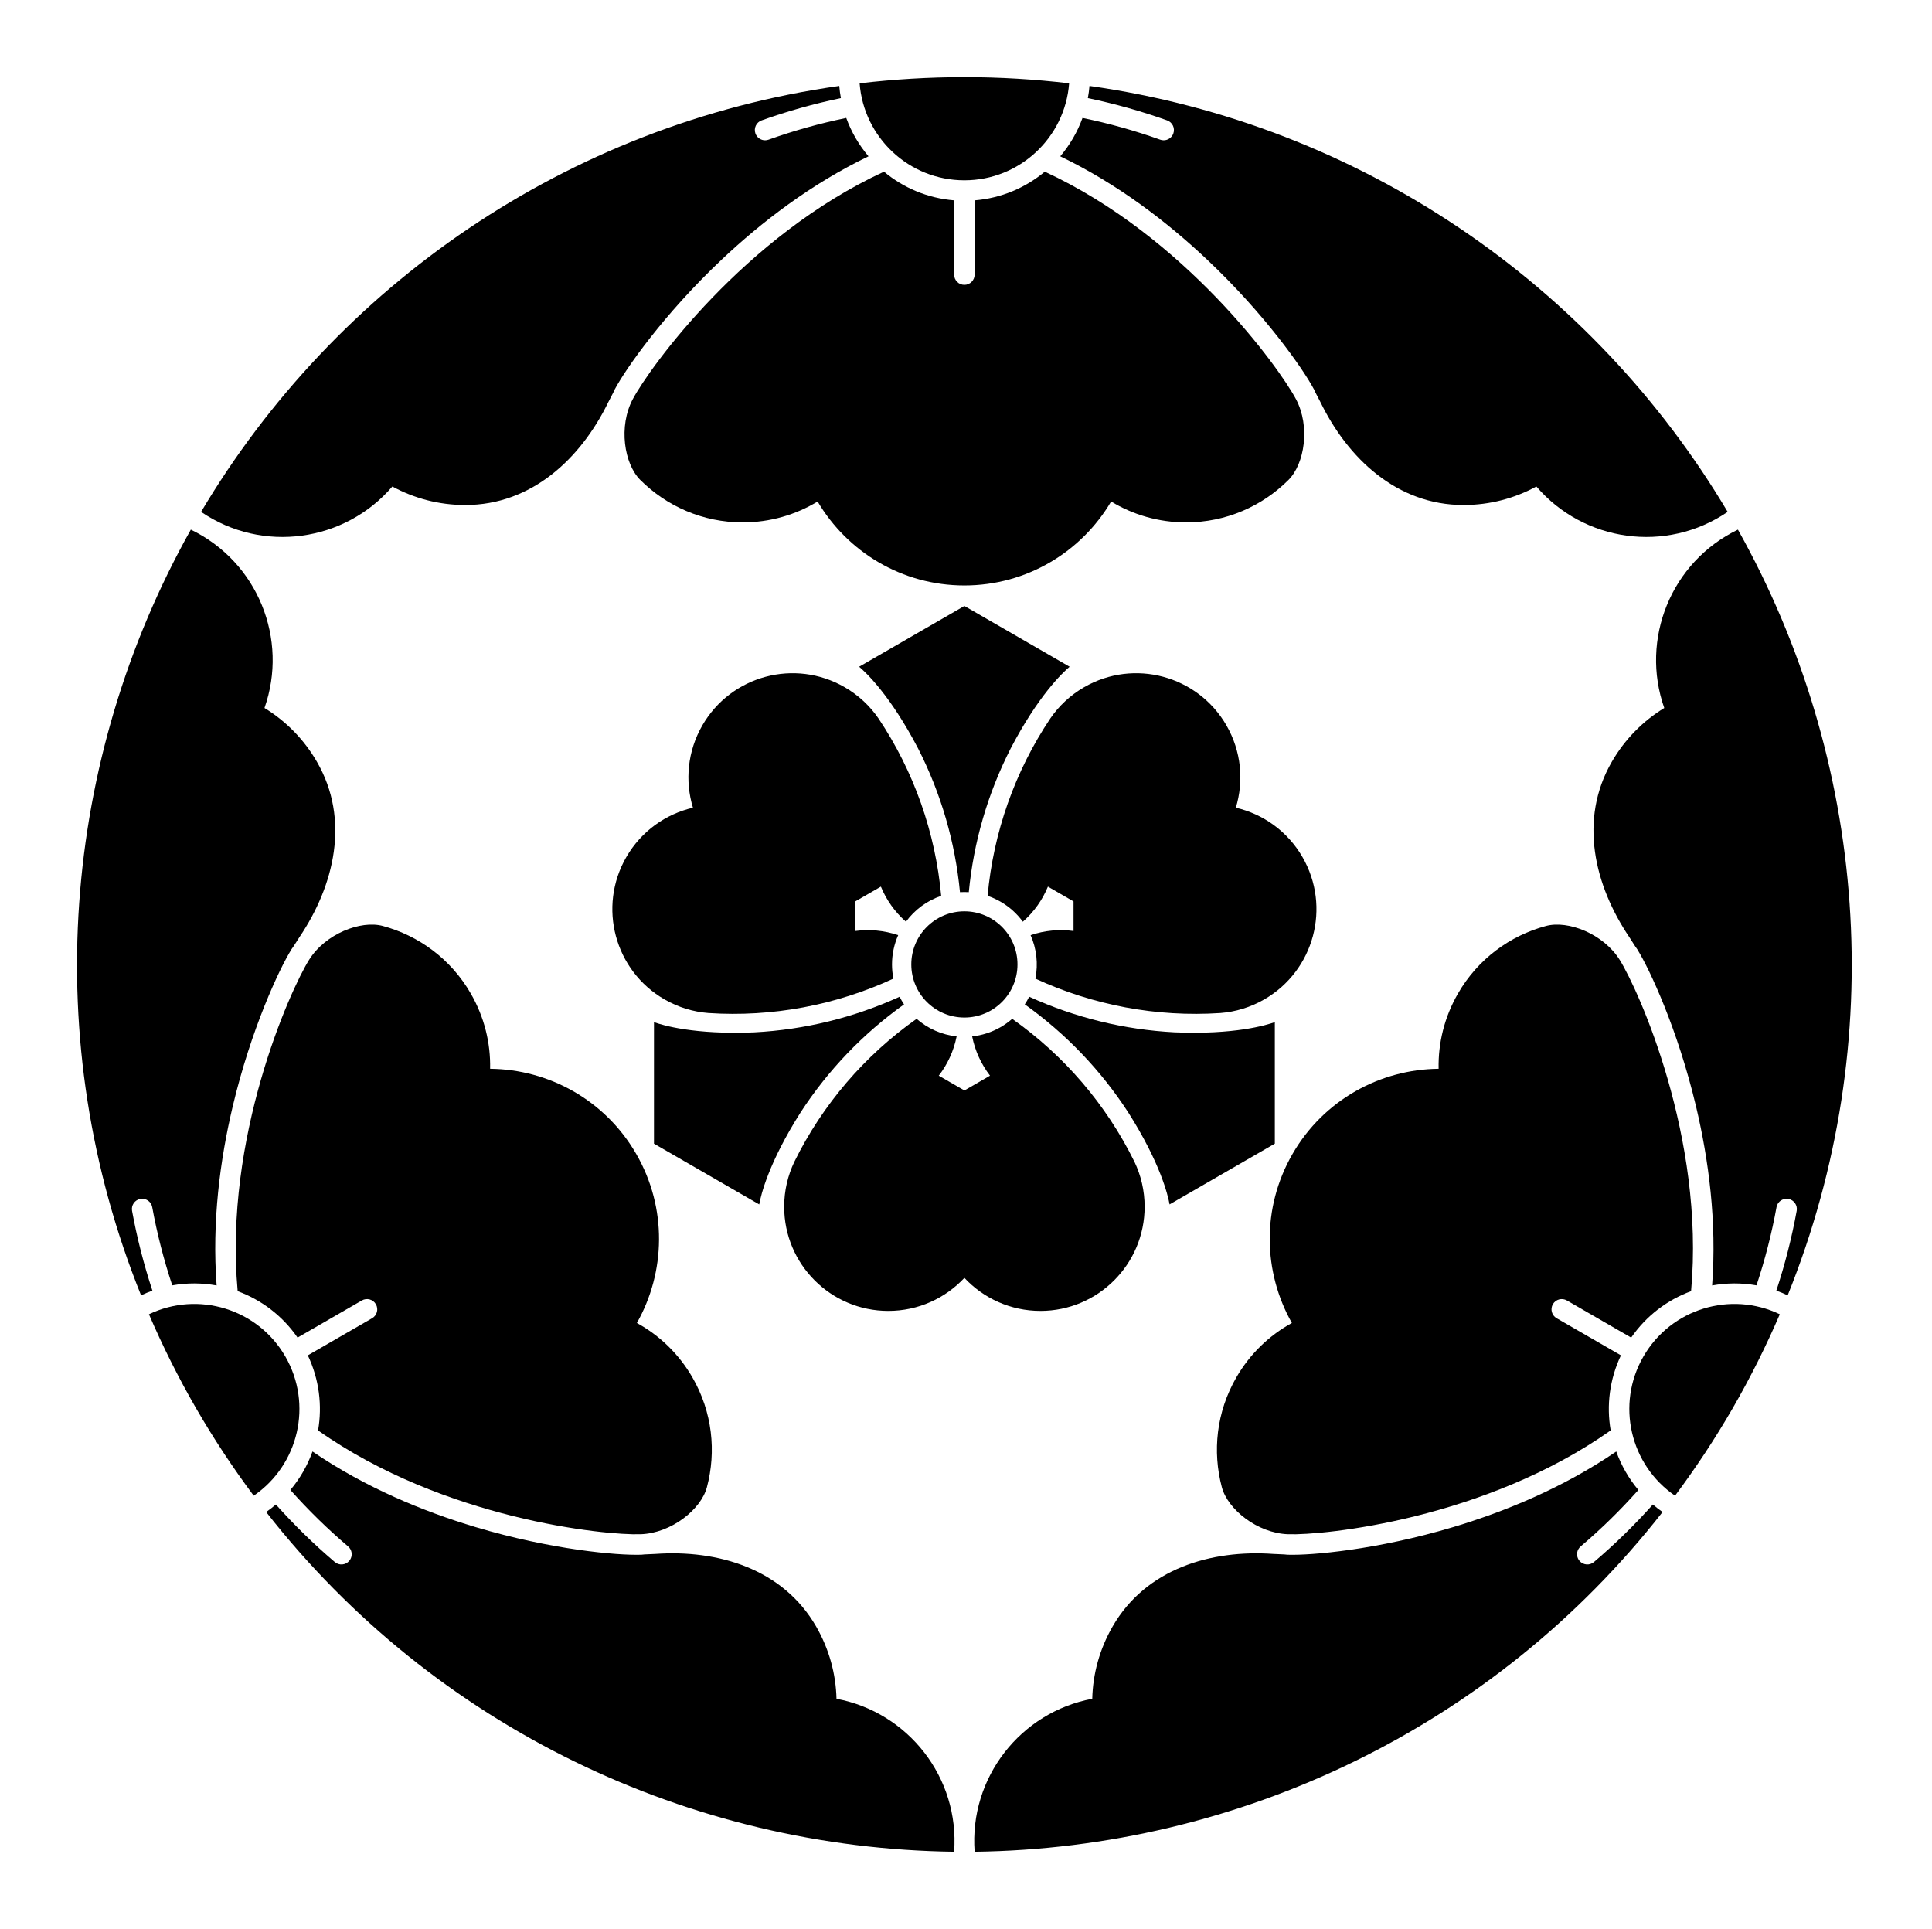 <?xml version="1.0" encoding="UTF-8" standalone="no"?>
<!-- Created with Inkscape (http://www.inkscape.org/) -->

<svg
   version="1.1"
   id="svg22520"
   width="795.035"
   height="793.701"
   viewBox="0 0 795.035 793.701"
   sodipodi:docname="Mitsuwari Karabanani Kenkatabami.svg"
   inkscape:version="1.2 (dc2aeda, 2022-05-15)"
   xmlns:inkscape="http://www.inkscape.org/namespaces/inkscape"
   xmlns:sodipodi="http://sodipodi.sourceforge.net/DTD/sodipodi-0.dtd"
   xmlns="http://www.w3.org/2000/svg"
   xmlns:svg="http://www.w3.org/2000/svg">
  <defs
     id="defs22524">
    <clipPath
       clipPathUnits="userSpaceOnUse"
       id="clipPath23261">
      <path
         d="m -297.638,55.643 h 596.276 v -595.276 h -596.276 z"
         id="path23263"
         style="stroke-width:1" />
    </clipPath>
    <clipPath
       clipPathUnits="userSpaceOnUse"
       id="clipPath23267">
      <path
         d="M -561.413,585.852 H 34.863 V -9.424 H -561.413 Z"
         id="path23269"
         style="stroke-width:1" />
    </clipPath>
    <clipPath
       clipPathUnits="userSpaceOnUse"
       id="clipPath23273">
      <path
         d="m -95.003,418.282 h 596.276 v -595.276 h -596.276 z"
         id="path23275"
         style="stroke-width:1" />
    </clipPath>
    <clipPath
       clipPathUnits="userSpaceOnUse"
       id="clipPath23279">
      <path
         d="m -330.119,205.764 h 596.276 v -595.276 h -596.276 z"
         id="path23281"
         style="stroke-width:1" />
    </clipPath>
    <clipPath
       clipPathUnits="userSpaceOnUse"
       id="clipPath23285">
      <path
         d="m -294.474,571.485 h 596.276 V -23.791 h -596.276 z"
         id="path23287"
         style="stroke-width:1" />
    </clipPath>
    <clipPath
       clipPathUnits="userSpaceOnUse"
       id="clipPath23291">
      <path
         d="M -536.698,584.573 H 59.578 V -10.703 H -536.698 Z"
         id="path23293"
         style="stroke-width:1" />
    </clipPath>
    <clipPath
       clipPathUnits="userSpaceOnUse"
       id="clipPath23297">
      <path
         d="m -201.841,315.45 h 596.276 v -595.276 h -596.276 z"
         id="path23299"
         style="stroke-width:1" />
    </clipPath>
    <clipPath
       clipPathUnits="userSpaceOnUse"
       id="clipPath23303">
      <path
         d="m -58.898,163.454 h 596.276 v -595.276 h -596.276 z"
         id="path23305"
         style="stroke-width:1" />
    </clipPath>
    <clipPath
       clipPathUnits="userSpaceOnUse"
       id="clipPath23309">
      <path
         d="M -574.546,585.852 H 21.73 V -9.424 H -574.546 Z"
         id="path23311"
         style="stroke-width:1" />
    </clipPath>
    <clipPath
       clipPathUnits="userSpaceOnUse"
       id="clipPath23315">
      <path
         d="M -277.209,288.608 H 319.067 V -306.668 H -277.209 Z"
         id="path23317"
         style="stroke-width:1" />
    </clipPath>
    <clipPath
       clipPathUnits="userSpaceOnUse"
       id="clipPath23321">
      <path
         d="M -536.376,163.455 H 59.9 v -595.276 H -536.376 Z"
         id="path23323"
         style="stroke-width:1" />
    </clipPath>
    <clipPath
       clipPathUnits="userSpaceOnUse"
       id="clipPath23327">
      <path
         d="m -314.028,297.639 h 596.276 v -595.276 h -596.276 z"
         id="path23329"
         style="stroke-width:1" />
    </clipPath>
    <clipPath
       clipPathUnits="userSpaceOnUse"
       id="clipPath23334">
      <path
         d="M -584.194,578.938 H 12.082 V -16.338 H -584.194 Z"
         id="path23336"
         style="stroke-width:1" />
    </clipPath>
    <clipPath
       clipPathUnits="userSpaceOnUse"
       id="clipPath23340">
      <path
         d="m -294.476,61.83 h 596.276 v -595.276 H -294.476 Z"
         id="path23342"
         style="stroke-width:1" />
    </clipPath>
    <clipPath
       clipPathUnits="userSpaceOnUse"
       id="clipPath23346">
      <path
         d="M -533.214,157.975 H 63.062 v -595.276 H -533.214 Z"
         id="path23348"
         style="stroke-width:1" />
    </clipPath>
    <clipPath
       clipPathUnits="userSpaceOnUse"
       id="clipPath23352">
      <path
         d="m -62.062,157.975 h 596.276 v -595.276 h -596.276 z"
         id="path23354"
         style="stroke-width:1" />
    </clipPath>
    <clipPath
       clipPathUnits="userSpaceOnUse"
       id="clipPath23358">
      <path
         d="M -531.192,581.588 H 65.084 V -13.688 H -531.192 Z"
         id="path23360"
         style="stroke-width:1" />
    </clipPath>
    <clipPath
       clipPathUnits="userSpaceOnUse"
       id="clipPath23364">
      <path
         d="M -538.222,577.948 H 58.054 V -17.328 H -538.222 Z"
         id="path23366"
         style="stroke-width:1" />
    </clipPath>
    <clipPath
       clipPathUnits="userSpaceOnUse"
       id="clipPath23370">
      <path
         d="m -507.212,418.635 h 596.276 v -595.276 h -596.276 z"
         id="path23372"
         style="stroke-width:1" />
    </clipPath>
    <clipPath
       clipPathUnits="userSpaceOnUse"
       id="clipPath23376">
      <path
         d="M -540.821,585.848 H 55.455 V -9.428 H -540.821 Z"
         id="path23378"
         style="stroke-width:1" />
    </clipPath>
    <clipPath
       clipPathUnits="userSpaceOnUse"
       id="clipPath23382">
      <path
         d="M -568.227,575.819 H 28.049 V -19.457 H -568.227 Z"
         id="path23384"
         style="stroke-width:1" />
    </clipPath>
    <clipPath
       clipPathUnits="userSpaceOnUse"
       id="clipPath23388">
      <path
         d="M -576.369,585.588 H 19.907 V -9.688 H -576.369 Z"
         id="path23390"
         style="stroke-width:1" />
    </clipPath>
    <clipPath
       clipPathUnits="userSpaceOnUse"
       id="clipPath23394">
      <path
         d="M -88.064,418.635 H 508.212 v -595.276 H -88.064 Z"
         id="path23396"
         style="stroke-width:1" />
    </clipPath>
    <clipPath
       clipPathUnits="userSpaceOnUse"
       id="clipPath23400">
      <path
         d="M -557.495,577.85 H 38.781 V -17.426 H -557.495 Z"
         id="path23402"
         style="stroke-width:1" />
    </clipPath>
    <clipPath
       clipPathUnits="userSpaceOnUse"
       id="clipPath23406">
      <path
         d="M -557.064,585.848 H 39.212 V -9.428 H -557.064 Z"
         id="path23408"
         style="stroke-width:1" />
    </clipPath>
    <clipPath
       clipPathUnits="userSpaceOnUse"
       id="clipPath23412">
      <path
         d="m -300.038,319.85 h 596.276 v -595.276 h -596.276 z"
         id="path23414"
         style="stroke-width:1" />
    </clipPath>
    <clipPath
       clipPathUnits="userSpaceOnUse"
       id="clipPath23418">
      <path
         d="m -360.971,371.702 h 596.276 v -595.276 H -360.971 Z"
         id="path23420"
         style="stroke-width:1" />
    </clipPath>
    <clipPath
       clipPathUnits="userSpaceOnUse"
       id="clipPath23424">
      <path
         d="m -315.681,284.458 h 596.276 v -595.276 h -596.276 z"
         id="path23426"
         style="stroke-width:1" />
    </clipPath>
    <clipPath
       clipPathUnits="userSpaceOnUse"
       id="clipPath23430">
      <path
         d="M -553.898,585.848 H 42.379 V -9.428 H -553.898 Z"
         id="path23432"
         style="stroke-width:1" />
    </clipPath>
    <clipPath
       clipPathUnits="userSpaceOnUse"
       id="clipPath23436">
      <path
         d="M -542.933,584.573 H 53.343 V -10.703 H -542.933 Z"
         id="path23438"
         style="stroke-width:1" />
    </clipPath>
    <clipPath
       clipPathUnits="userSpaceOnUse"
       id="clipPath23442">
      <path
         d="M -572.817,586.135 H 23.459 V -9.141 H -572.817 Z"
         id="path23444"
         style="stroke-width:1" />
    </clipPath>
    <clipPath
       clipPathUnits="userSpaceOnUse"
       id="clipPath23448">
      <path
         d="M -564.573,585.848 H 31.703 V -9.428 H -564.573 Z"
         id="path23450"
         style="stroke-width:1" />
    </clipPath>
    <clipPath
       clipPathUnits="userSpaceOnUse"
       id="clipPath23454">
      <path
         d="m -503.435,412.803 h 596.276 v -595.276 h -596.276 z"
         id="path23456"
         style="stroke-width:1" />
    </clipPath>
    <clipPath
       clipPathUnits="userSpaceOnUse"
       id="clipPath23460">
      <path
         d="M -550.264,577.325 H 46.012 V -17.951 H -550.264 Z"
         id="path23462"
         style="stroke-width:1" />
    </clipPath>
    <clipPath
       clipPathUnits="userSpaceOnUse"
       id="clipPath23467">
      <path
         d="M -586.545,579.503 H 9.731 V -15.773 H -586.545 Z"
         id="path23469"
         style="stroke-width:1" />
    </clipPath>
    <clipPath
       clipPathUnits="userSpaceOnUse"
       id="clipPath23473">
      <path
         d="M -556.401,578.014 H 39.875 V -17.262 H -556.401 Z"
         id="path23475"
         style="stroke-width:1" />
    </clipPath>
    <clipPath
       clipPathUnits="userSpaceOnUse"
       id="clipPath23479">
      <path
         d="M -567.775,585.852 H 28.501 V -9.424 H -567.775 Z"
         id="path23481"
         style="stroke-width:1" />
    </clipPath>
    <clipPath
       clipPathUnits="userSpaceOnUse"
       id="clipPath23485">
      <path
         d="M -528.09,575.381 H 68.186 V -19.895 H -528.09 Z"
         id="path23487"
         style="stroke-width:1" />
    </clipPath>
    <clipPath
       clipPathUnits="userSpaceOnUse"
       id="clipPath23491">
      <path
         d="M -548.983,585.852 H 47.293 V -9.424 H -548.983 Z"
         id="path23493"
         style="stroke-width:1" />
    </clipPath>
    <clipPath
       clipPathUnits="userSpaceOnUse"
       id="clipPath23497">
      <path
         d="M -545.417,584.573 H 50.859 V -10.703 H -545.417 Z"
         id="path23499"
         style="stroke-width:1" />
    </clipPath>
  </defs>
  <sodipodi:namedview
     id="namedview22522"
     pagecolor="#ffffff"
     bordercolor="#000000"
     borderopacity="0.25"
     inkscape:showpageshadow="2"
     inkscape:pageopacity="0.0"
     inkscape:pagecheckerboard="0"
     inkscape:deskcolor="#d1d1d1"
     showgrid="false"
     inkscape:zoom="0.29734106"
     inkscape:cx="-215.24105"
     inkscape:cy="396.85068"
     inkscape:window-width="1419"
     inkscape:window-height="456"
     inkscape:window-x="0"
     inkscape:window-y="25"
     inkscape:window-maximized="0"
     inkscape:current-layer="svg22520">
    <inkscape:page
       x="0"
       y="0"
       id="page22526"
       width="795.035"
       height="793.701" />
  </sodipodi:namedview>
  <path
     d="M 396.85 74.19 C 419.613 74.19 438.254 56.602 439.959 34.273 C 425.819 32.61 411.438 31.729 396.85 31.729 C 382.262 31.729 367.881 32.61 353.741 34.273 C 355.443 56.602 374.085 74.19 396.85 74.19"
     style="fill:#000000;fill-opacity:1;fill-rule:nonzero;stroke:none"
     id="path22640" />
  <path
     d="M 392.634 82.44 L 392.634 112.992 C 392.634 115.324 394.517 117.212 396.847 117.212 C 399.178 117.212 401.066 115.324 401.066 112.992 L 401.066 82.44 C 412.003 81.555 421.981 77.278 429.934 70.643 C 487.464 97.215 526.382 151.221 533.311 164.251 C 539.243 175.407 536.879 190.853 530.204 197.509 C 519.404 208.276 504.527 214.96 488.074 214.96 C 476.787 214.96 466.235 211.82 457.238 206.367 C 445.053 227.036 422.579 240.912 396.85 240.912 C 371.121 240.912 348.645 227.036 336.459 206.367 C 327.465 211.82 316.913 214.96 305.626 214.96 C 289.173 214.96 274.293 208.276 263.496 197.509 C 256.82 190.853 254.454 175.407 260.389 164.251 C 267.32 151.221 306.236 97.215 363.767 70.643 C 371.717 77.278 381.694 81.555 392.634 82.44"
     style="fill:#000000;fill-opacity:1;fill-rule:nonzero;stroke:none"
     id="path22644" />
  <path
     d="M 82.749 210.633 C 138.061 117.535 233.574 51.139 345.365 35.36 C 345.508 37.052 345.735 38.721 346.037 40.365 C 334.873 42.693 323.977 45.759 313.417 49.532 C 311.224 50.316 310.081 52.729 310.868 54.925 C 311.483 56.647 313.108 57.721 314.839 57.721 C 315.311 57.721 315.789 57.643 316.259 57.475 L 316.256 57.475 C 326.605 53.775 337.287 50.781 348.237 48.524 C 350.344 54.349 353.475 59.681 357.401 64.319 C 333.655 75.744 313.281 91.443 296.931 106.863 C 284.946 118.181 275.12 129.383 267.718 138.792 C 260.298 148.248 255.394 155.709 252.939 160.292 C 252.496 161.44 251.115 163.852 250.36 165.406 C 239.087 188.582 218.874 207.808 191.459 207.808 C 180.592 207.808 170.374 205.045 161.462 200.188 C 141.978 222.934 108.093 227.878 82.751 210.636 Z"
     style="fill:#000000;fill-opacity:1;fill-rule:nonzero;stroke:none"
     id="path22648" />
  <path
     d="M 710.952 210.633 C 655.637 117.535 560.127 51.139 448.333 35.36 C 448.193 37.052 447.966 38.721 447.661 40.365 C 458.827 42.693 469.723 45.759 480.283 49.532 C 482.477 50.316 483.619 52.729 482.833 54.925 C 482.215 56.647 480.593 57.721 478.859 57.721 C 478.39 57.721 477.909 57.643 477.439 57.475 L 477.445 57.475 C 467.095 53.775 456.414 50.781 445.463 48.524 C 443.354 54.349 440.226 59.681 436.299 64.319 C 460.046 75.744 480.419 91.443 496.767 106.863 C 508.753 118.181 518.58 129.383 525.98 138.792 C 533.4 148.248 538.307 155.709 540.759 160.292 C 541.202 161.44 542.583 163.852 543.34 165.406 C 554.614 188.582 574.827 207.808 602.242 207.808 C 613.106 207.808 623.324 205.045 632.239 200.188 C 651.723 222.934 685.608 227.878 710.949 210.636 Z"
     style="fill:#000000;fill-opacity:1;fill-rule:nonzero;stroke:none"
     id="path22652" />
  <path
     d="M 117.418 558.181 C 106.035 538.468 81.483 531.118 61.295 540.806 C 66.924 553.884 73.35 566.777 80.645 579.413 C 87.939 592.045 95.891 604.058 104.405 615.473 C 122.887 602.832 128.801 577.894 117.418 558.181"
     style="fill:#000000;fill-opacity:1;fill-rule:nonzero;stroke:none"
     id="path22656" />
  <path
     d="M 126.671 557.709 L 153.132 542.433 C 155.15 541.266 155.843 538.69 154.676 536.673 C 153.512 534.652 150.931 533.961 148.914 535.125 L 122.452 550.402 C 116.218 541.373 107.528 534.873 97.804 531.302 C 92.051 468.193 119.364 407.488 127.182 394.972 C 133.876 384.256 148.436 378.579 157.538 381.032 C 172.262 385.001 185.488 394.545 193.715 408.795 C 199.359 418.569 201.916 429.277 201.692 439.792 C 225.684 440.012 248.939 452.54 261.804 474.821 C 274.668 497.102 273.889 523.506 262.083 544.389 C 271.301 549.454 279.296 557.024 284.939 566.797 C 293.165 581.048 294.816 597.274 290.892 612.012 C 288.465 621.118 276.269 630.889 263.643 631.329 C 248.895 631.842 182.666 625.143 130.887 588.605 C 132.658 578.402 131.371 567.624 126.671 557.709"
     style="fill:#000000;fill-opacity:1;fill-rule:nonzero;stroke:none"
     id="path22660" />
  <path
     d="M 392.631 761.98 C 284.35 760.625 179.093 711.108 109.53 622.183 C 110.926 621.212 112.26 620.18 113.53 619.098 C 121.129 627.603 129.23 635.507 137.777 642.767 C 139.553 644.275 142.214 644.056 143.722 642.278 C 144.908 640.882 145.028 638.939 144.16 637.439 C 143.924 637.03 143.616 636.655 143.236 636.332 L 143.238 636.335 C 134.861 629.223 126.926 621.47 119.493 613.114 C 123.486 608.376 126.541 603.002 128.593 597.28 C 150.361 612.131 174.142 621.926 195.673 628.379 C 211.467 633.098 226.082 636.007 237.931 637.712 C 249.829 639.41 258.743 639.928 263.938 639.759 C 265.155 639.568 267.934 639.559 269.658 639.436 C 295.366 637.611 322.121 645.507 335.828 669.246 C 341.262 678.655 343.98 688.887 344.227 699.035 C 373.667 704.535 394.894 731.407 392.631 761.977 Z"
     style="fill:#000000;fill-opacity:1;fill-rule:nonzero;stroke:none"
     id="path22664" />
  <path
     d="M 78.53 217.939 C 25.561 312.391 15.817 428.305 58.049 533.01 C 59.585 532.286 61.145 531.649 62.718 531.089 C 59.153 520.256 56.358 509.286 54.345 498.256 C 53.929 495.964 55.446 493.766 57.741 493.352 C 59.541 493.024 61.285 493.893 62.15 495.393 C 62.385 495.8 62.558 496.256 62.647 496.745 L 62.645 496.74 C 64.613 507.552 67.363 518.302 70.885 528.914 C 76.983 527.826 83.163 527.873 89.145 528.953 C 87.166 502.674 90.574 477.182 95.754 455.313 C 99.563 439.273 104.35 425.164 108.798 414.048 C 113.278 402.893 117.285 394.915 120.027 390.5 C 120.801 389.543 122.199 387.141 123.169 385.709 C 137.603 364.357 144.145 337.24 130.437 313.497 C 125.003 304.089 117.503 296.62 108.839 291.331 C 118.795 263.084 106.137 231.266 78.533 217.94 Z"
     style="fill:#000000;fill-opacity:1;fill-rule:nonzero;stroke:none"
     id="path22668" />
  <path
     d="M 676.283 558.181 C 664.9 577.894 670.811 602.832 689.294 615.473 C 697.807 604.061 705.759 592.045 713.054 579.413 C 720.348 566.777 726.775 553.884 732.406 540.806 C 712.218 531.118 687.663 538.468 676.283 558.181"
     style="fill:#000000;fill-opacity:1;fill-rule:nonzero;stroke:none"
     id="path22672" />
  <path
     d="M 671.246 550.404 L 644.785 535.128 C 642.767 533.961 640.189 534.649 639.022 536.669 C 637.858 538.685 638.549 541.265 640.569 542.432 L 667.027 557.709 C 662.327 567.623 661.041 578.401 662.811 588.607 C 611.035 625.144 544.804 631.841 530.056 631.328 C 517.429 630.89 505.233 621.117 502.806 612.011 C 498.882 597.273 500.533 581.047 508.76 566.797 C 514.402 557.024 522.397 549.453 531.618 544.391 C 519.812 523.505 519.033 497.101 531.894 474.82 C 544.76 452.54 568.014 440.011 592.006 439.792 C 591.782 429.276 594.34 418.568 599.984 408.795 C 608.21 394.544 621.437 385 636.161 381.035 C 645.262 378.582 659.822 384.256 666.517 394.972 C 674.334 407.49 701.647 468.194 695.894 531.303 C 686.173 534.873 677.481 541.376 671.246 550.404"
     style="fill:#000000;fill-opacity:1;fill-rule:nonzero;stroke:none"
     id="path22676" />
  <path
     d="M 715.168 217.94 C 768.14 312.39 777.884 428.305 735.649 533.01 C 734.113 532.286 732.553 531.649 730.98 531.089 C 734.548 520.255 737.343 509.286 739.353 498.255 C 739.769 495.963 738.252 493.769 735.957 493.351 C 734.157 493.023 732.416 493.893 731.548 495.393 C 731.313 495.799 731.141 496.255 731.051 496.745 L 731.053 496.742 C 729.085 507.554 726.335 518.302 722.816 528.914 C 716.715 527.829 710.535 527.873 704.553 528.953 C 706.532 502.674 703.124 477.182 697.944 455.313 C 694.135 439.273 689.348 425.163 684.9 414.048 C 680.42 402.896 676.413 394.917 673.671 390.5 C 672.897 389.542 671.499 387.141 670.529 385.709 C 656.095 364.357 649.553 337.24 663.261 313.497 C 668.695 304.089 676.196 296.62 684.859 291.33 C 674.903 263.084 687.561 231.265 715.165 217.94 Z"
     style="fill:#000000;fill-opacity:1;fill-rule:nonzero;stroke:none"
     id="path22680" />
  <path
     d="m 401.066,761.98 c 108.284,-1.355 213.539,-50.872 283.101,-139.797 -1.396,-0.971 -2.729,-2.003 -4,-3.085 -7.599,8.508 -15.7,16.409 -24.247,23.669 -1.776,1.508 -4.437,1.289 -5.945,-0.489 -1.185,-1.396 -1.303,-3.339 -0.437,-4.839 0.236,-0.409 0.547,-0.784 0.924,-1.104 h -0.003 c 8.38,-7.109 16.312,-14.865 23.745,-23.221 -3.993,-4.737 -7.045,-10.112 -9.1,-15.833 -21.768,14.853 -45.549,24.648 -67.077,31.099 -15.797,4.719 -30.409,7.628 -42.261,9.333 -11.897,1.697 -20.812,2.216 -26.007,2.049 -1.217,-0.193 -3.993,-0.203 -5.72,-0.323 -25.708,-1.825 -52.46,6.068 -66.171,29.809 -5.433,9.409 -8.149,19.639 -8.399,29.787 -29.44,5.5 -50.667,32.372 -48.404,62.943 z"
     style="fill:#000000;fill-opacity:1;fill-rule:nonzero;stroke:none;stroke-width:1.333"
     id="path22684" />
  <path
     d="M 418.704 396.852 C 418.704 408.92 408.923 418.701 396.856 418.701 C 384.792 418.699 375.009 408.92 375.009 396.852 C 375.011 384.787 384.791 375.003 396.855 375.003 C 408.923 375.003 418.707 384.787 418.704 396.852"
     style="fill:#000000;fill-opacity:1;fill-rule:nonzero;stroke:none"
     id="path22688" />
  <path
     d="M 369.612 384.811 C 363.825 382.844 357.78 382.316 351.945 383.1 L 351.945 370.923 L 362.492 364.835 C 364.731 370.283 368.213 375.251 372.807 379.28 C 376.395 374.379 381.44 370.62 387.307 368.634 C 384.948 342.66 376.137 317.486 361.513 295.639 C 358.003 290.517 353.32 286.077 347.585 282.767 C 327.087 270.931 300.875 277.954 289.039 298.454 C 282.862 309.153 281.822 321.407 285.154 332.363 C 274.003 334.951 263.911 341.98 257.734 352.678 C 245.899 373.178 252.923 399.392 273.419 411.226 C 279.156 414.535 285.342 416.371 291.534 416.847 C 317.765 418.595 343.972 413.634 367.644 402.691 C 367.269 400.803 367.069 398.85 367.069 396.852 C 367.069 392.566 367.981 388.494 369.612 384.811"
     style="fill:#000000;fill-opacity:1;fill-rule:nonzero;stroke:none"
     id="path22692" />
  <path
     d="M 440.159 274.352 L 396.852 249.347 L 353.543 274.352 C 356.411 276.769 366.393 286.144 377.823 308.016 C 387.234 326.475 393.066 346.54 395.038 367.122 C 395.64 367.086 396.244 367.062 396.855 367.062 C 397.464 367.062 398.066 367.086 398.666 367.122 C 400.638 346.54 406.468 326.472 415.879 308.016 C 427.31 286.144 437.291 276.769 440.159 274.352"
     style="fill:#000000;fill-opacity:1;fill-rule:nonzero;stroke:none"
     id="path22696" />
  <path
     d="M 400.051 426.467 C 401.244 432.462 403.807 437.959 407.403 442.623 L 396.859 448.712 L 386.31 442.623 C 389.91 437.959 392.471 432.456 393.664 426.464 C 387.627 425.811 381.848 423.319 377.195 419.23 C 355.879 434.262 338.483 454.48 326.878 478.066 C 324.199 483.667 322.693 489.943 322.693 496.563 C 322.693 520.235 341.88 539.423 365.551 539.423 C 377.906 539.423 389.036 534.199 396.859 525.833 C 404.678 534.196 415.811 539.423 428.163 539.423 C 451.835 539.42 471.023 520.232 471.023 496.563 C 471.023 489.943 469.52 483.667 466.836 478.066 C 455.232 454.478 437.835 434.262 416.52 419.232 C 415.074 420.5 413.482 421.65 411.751 422.65 C 408.039 424.792 404.055 426.038 400.051 426.467"
     style="fill:#000000;fill-opacity:1;fill-rule:nonzero;stroke:none"
     id="path22700" />
  <path
     d="M 269.121 420.6 L 269.117 470.608 L 312.428 495.613 C 313.086 491.917 316.212 478.589 329.44 457.753 C 340.718 440.376 355.182 425.293 372.022 413.293 C 371.689 412.788 371.366 412.277 371.059 411.745 C 370.757 411.223 370.477 410.685 370.206 410.149 C 351.394 418.736 331.1 423.717 310.413 424.795 C 285.754 425.835 272.648 421.876 269.121 420.6"
     style="fill:#000000;fill-opacity:1;fill-rule:nonzero;stroke:none"
     id="path22704" />
  <path
     d="M 420.908 379.277 C 425.503 375.249 428.983 370.28 431.224 364.834 L 441.769 370.922 L 441.769 383.1 C 435.933 382.316 429.887 382.845 424.1 384.81 C 426.552 390.365 427.284 396.616 426.069 402.692 C 449.745 413.634 475.951 418.592 502.181 416.848 C 508.372 416.37 514.56 414.534 520.294 411.222 C 540.793 399.389 547.817 373.178 535.981 352.678 C 529.805 341.98 519.713 334.952 508.558 332.36 C 511.89 321.408 510.85 309.152 504.674 298.455 C 492.837 277.955 466.625 270.931 446.128 282.767 C 440.393 286.08 435.711 290.517 432.203 295.641 C 417.576 317.485 408.765 342.66 406.408 368.634 C 408.231 369.253 410.021 370.056 411.751 371.053 C 415.464 373.198 418.535 376.025 420.908 379.277"
     style="fill:#000000;fill-opacity:1;fill-rule:nonzero;stroke:none"
     id="path22708" />
  <path
     d="M 481.294 495.602 L 524.601 470.597 L 524.601 420.589 C 521.074 421.865 507.966 425.824 483.307 424.785 C 462.618 423.706 442.325 418.722 423.511 410.138 C 423.242 410.681 422.959 411.217 422.655 411.742 C 422.35 412.272 422.029 412.782 421.701 413.282 C 438.538 425.282 452.999 440.365 464.278 457.742 C 477.506 478.578 480.634 491.909 481.294 495.602"
     style="fill:#000000;fill-opacity:1;fill-rule:nonzero;stroke:none"
     id="path22712" />
</svg>
